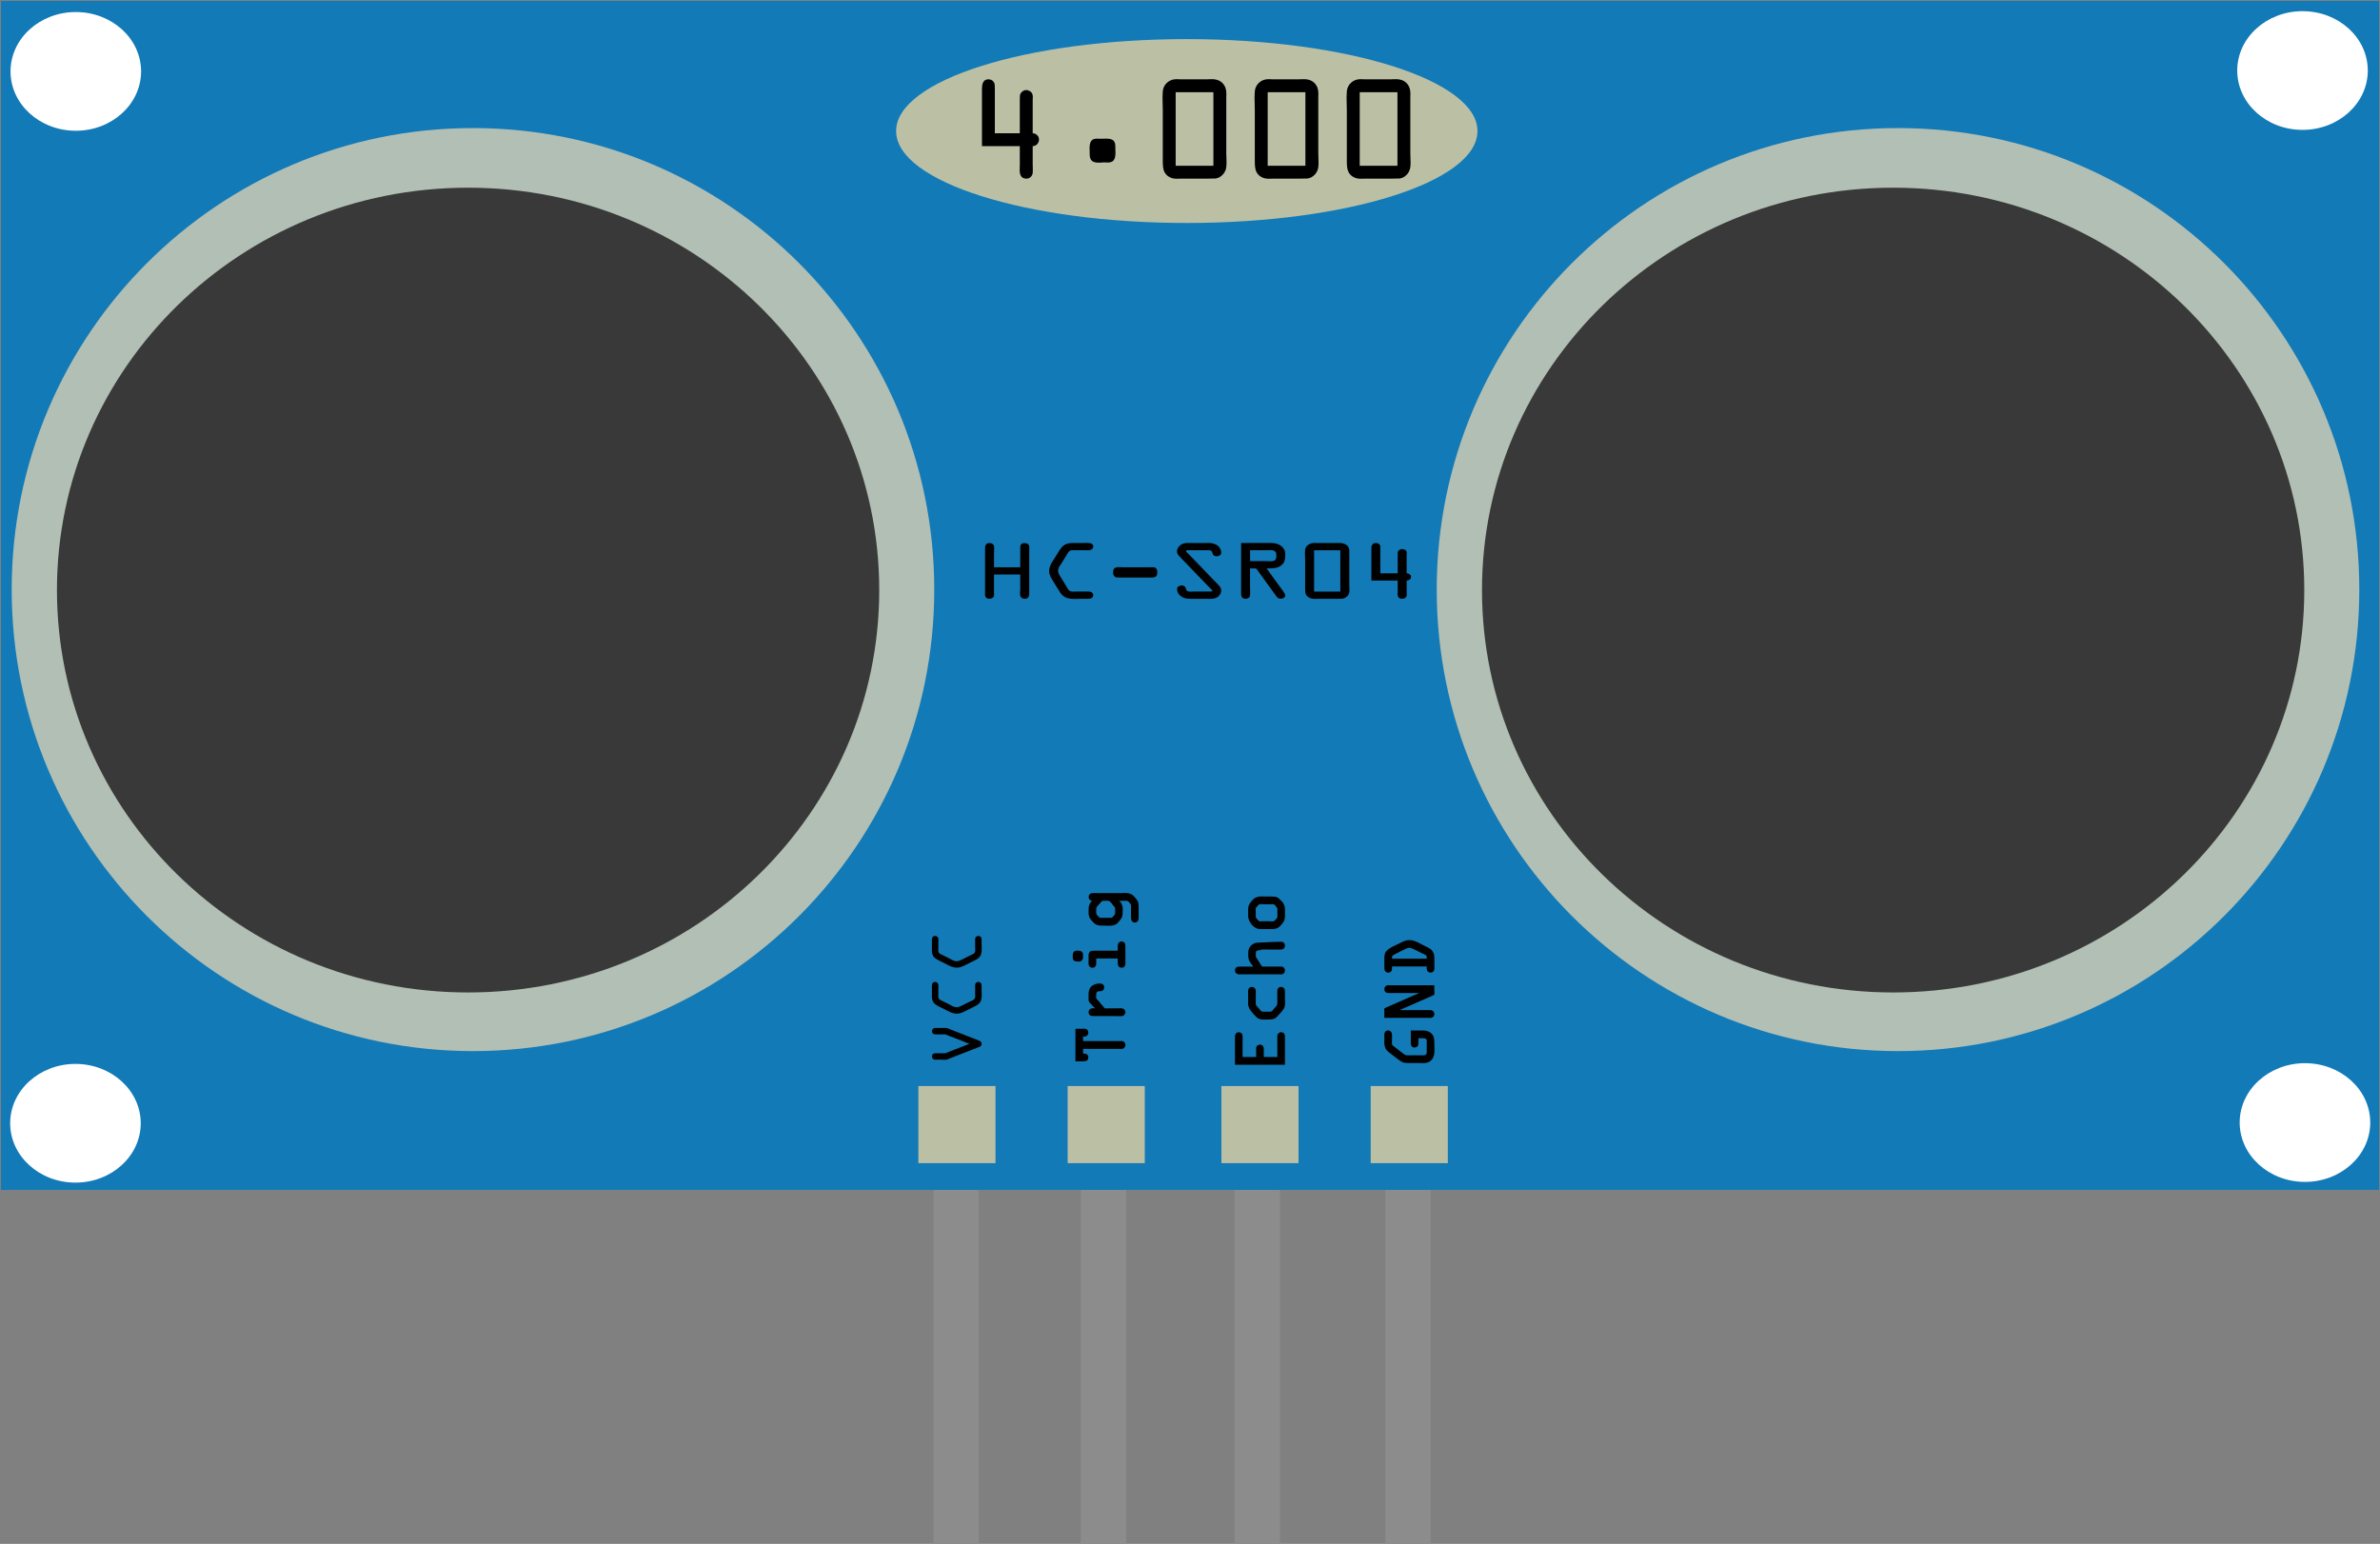 <?xml version="1.0" encoding="UTF-8" standalone="no"?>
<!-- Created with Inkscape (http://www.inkscape.org/) -->

<svg
   xmlns:dc="http://purl.org/dc/elements/1.1/"
   xmlns:cc="http://creativecommons.org/ns#"
   xmlns:rdf="http://www.w3.org/1999/02/22-rdf-syntax-ns#"
   xmlns:svg="http://www.w3.org/2000/svg"
   xmlns="http://www.w3.org/2000/svg"
   xmlns:sodipodi="http://sodipodi.sourceforge.net/DTD/sodipodi-0.dtd"
   xmlns:inkscape="http://www.inkscape.org/namespaces/inkscape"
   width="141.844"
   height="92.022"
   id="svg2"
   version="1.1"
   
   >
  <rect width="100%" height="100%" fill="#808080" stroke="none"/>
  <defs
     id="defs4" />
  <sodipodi:namedview
     id="base"
     pagecolor="#ffffff"
     bordercolor="#666666"
     borderopacity="1.0"
     showgrid="true"
     showguides="true"
     fit-margin-top="0"
     fit-margin-left="0"
     fit-margin-right="0"
     fit-margin-bottom="0"
     
     
     
     
     
     
     
     
     >
    <sodipodi:guide
       orientation="0,1"
       position="-9.943,-4.915"
       id="guide3946" />
    <sodipodi:guide
       orientation="0,1"
       position="28.269,161.216"
       id="guide4160" />
    <sodipodi:guide
       orientation="-0.707,0.707"
       position="25.269,143.966"
       id="guide4220" />
    <sodipodi:guide
       orientation="-0.707,0.707"
       position="-23.481,152.716"
       id="guide4222" />
    <inkscape:grid
       type="xygrid"
       id="grid4226"
       empspacing="5"
       visible="true"
       enabled="true"
       snapvisiblegridlinesonly="true"
       units="in"
       spacingx="0.1in"
       spacingy="0.1in" />
  </sodipodi:namedview>
  <g
     id="layer1"
     transform="translate(-72.281,-223.656)">
    <rect
       style="fill:#8c8c8c;fill-opacity:1;stroke-width:0;stroke-miterlimit:4;stroke-dasharray:none"
       id="rect4104-0"
       width="2.7"
       height="22.5"
       x="136.693"
       y="293.178" />
    <rect
       style="fill:#8c8c8c;fill-opacity:1;stroke-width:0;stroke-miterlimit:4;stroke-dasharray:none"
       id="rect4104-0-4"
       width="2.7"
       height="22.5"
       x="145.87"
       y="293.178" />
    <rect
       style="fill:#8c8c8c;fill-opacity:1;stroke-width:0;stroke-miterlimit:4;stroke-dasharray:none"
       id="rect4104-0-4-5"
       width="2.7"
       height="22.5"
       x="154.843"
       y="293.178" />
    <rect
       style="fill:#8c8c8c;fill-opacity:1;stroke-width:0;stroke-miterlimit:4;stroke-dasharray:none"
       id="rect4104"
       width="2.7"
       height="22.5"
       x="127.915"
       y="293.178" />
    <rect
       style="fill:#127ab7;fill-opacity:1;fill-rule:evenodd;stroke:#000000;stroke-width:0;stroke-linecap:butt;stroke-linejoin:miter;stroke-miterlimit:4;stroke-opacity:1;stroke-dasharray:none"
       id="rect2985"
       width="141.732"
       height="70.866"
       x="72.341"
       y="223.714" />
    <g
       id="g3821"
       transform="matrix(1.296,0,0,1.33,-40.2,-28.994)">
      <path
         d="m 129.754,216.385 c 0,11.423 -9.497,20.683 -21.213,20.683 -11.716,0 -21.213,-9.26 -21.213,-20.683 0,-11.423 9.497,-20.683 21.213,-20.683 11.716,0 21.213,9.26 21.213,20.683 z"
         id="path3755"
         style="fill:#b1bfb4;fill-opacity:1"
          />
      <path
         d="m 127.279,216.385 c 0,9.861 -8.389,17.854 -18.738,17.854 -10.349,0 -18.738,-7.994 -18.738,-17.854 0,-9.861 8.389,-17.854 18.738,-17.854 10.349,0 18.738,7.994 18.738,17.854 z"
         id="path3755-0"
         style="fill:#393939;fill-opacity:1"
         transform="matrix(1.009,0,0,1.01,-1.201,-2.142)"
          />
    </g>
    <rect
       style="fill:#bbc0a5;fill-opacity:1;stroke-width:0;stroke-miterlimit:4;stroke-dasharray:none"
       id="rect3849"
       width="4.596"
       height="4.596"
       x="127.014"
       y="288.389" />
    <rect
       style="fill:#bbc0a5;fill-opacity:1;stroke-width:0;stroke-miterlimit:4;stroke-dasharray:none"
       id="rect3849-4"
       width="4.596"
       height="4.596"
       x="135.912"
       y="288.389" />
    <rect
       style="fill:#bbc0a5;fill-opacity:1;stroke-width:0;stroke-miterlimit:4;stroke-dasharray:none"
       id="rect3849-4-9"
       width="4.596"
       height="4.596"
       x="145.075"
       y="288.389" />
    <rect
       style="fill:#bbc0a5;fill-opacity:1;stroke-width:0;stroke-miterlimit:4;stroke-dasharray:none"
       id="rect3849-4-9-7"
       width="4.596"
       height="4.596"
       x="153.973"
       y="288.389" />
    <path
       style="fill:#bbc0a5;fill-opacity:1;stroke-width:0;stroke-miterlimit:4;stroke-dasharray:none"
       id="path3905"
       d="m 119.147,327.755 c 0,3.027 -7.756,5.48 -17.324,5.48 -9.568,0 -17.324,-2.454 -17.324,-5.48 0,-3.027 7.756,-5.48 17.324,-5.48 9.568,0 17.324,2.454 17.324,5.48 z"
       transform="translate(41.189,-96.288)"
        />
    <path
       style="fill:#ffffff;fill-opacity:1;stroke-width:0;stroke-miterlimit:4;stroke-dasharray:none"
       id="path3920"
       d="m 86.974,317.501 c 0,2.831 -2.454,5.127 -5.48,5.127 -3.027,0 -5.48,-2.295 -5.48,-5.127 0,-2.831 2.454,-5.127 5.48,-5.127 3.027,0 5.48,2.295 5.48,5.127 z"
       transform="matrix(0.71,0,0,0.69,18.938,8.836)"
        />
    <g
       id="g3821-9"
       transform="matrix(1.296,0,0,1.33,44.73,-28.994)">
      <path
         d="m 129.754,216.385 c 0,11.423 -9.497,20.683 -21.213,20.683 -11.716,0 -21.213,-9.26 -21.213,-20.683 0,-11.423 9.497,-20.683 21.213,-20.683 11.716,0 21.213,9.26 21.213,20.683 z"
         id="path3755-3"
         style="fill:#b1bfb4;fill-opacity:1"
          />
      <path
         d="m 127.279,216.385 c 0,9.861 -8.389,17.854 -18.738,17.854 -10.349,0 -18.738,-7.994 -18.738,-17.854 0,-9.861 8.389,-17.854 18.738,-17.854 10.349,0 18.738,7.994 18.738,17.854 z"
         id="path3755-0-4"
         style="fill:#393939;fill-opacity:1"
         transform="matrix(1.009,0,0,1.01,-1.201,-2.142)"
          />
    </g>
    <path
       style="fill:#ffffff;fill-opacity:1;stroke-width:0;stroke-miterlimit:4;stroke-dasharray:none"
       id="path3920-6"
       d="m 86.974,317.501 c 0,2.831 -2.454,5.127 -5.48,5.127 -3.027,0 -5.48,-2.295 -5.48,-5.127 0,-2.831 2.454,-5.127 5.48,-5.127 3.027,0 5.48,2.295 5.48,5.127 z"
       transform="matrix(0.71,0,0,0.69,18.917,71.531)"
        />
    <path
       style="fill:#ffffff;fill-opacity:1;stroke-width:0;stroke-miterlimit:4;stroke-dasharray:none"
       id="path3920-0"
       d="m 86.974,317.501 c 0,2.831 -2.454,5.127 -5.48,5.127 -3.027,0 -5.48,-2.295 -5.48,-5.127 0,-2.831 2.454,-5.127 5.48,-5.127 3.027,0 5.48,2.295 5.48,5.127 z"
       transform="matrix(0.71,0,0,0.69,151.792,71.488)"
        />
    <path
       style="fill:#ffffff;fill-opacity:1;stroke-width:0;stroke-miterlimit:4;stroke-dasharray:none"
       id="path3920-0-5"
       d="m 86.974,317.501 c 0,2.831 -2.454,5.127 -5.48,5.127 -3.027,0 -5.48,-2.295 -5.48,-5.127 0,-2.831 2.454,-5.127 5.48,-5.127 3.027,0 5.48,2.295 5.48,5.127 z"
       transform="matrix(0.71,0,0,0.69,151.646,8.784)"
        />
    <g
       transform="scale(1.113,0.899)"
       style="font-size:7.788px;font-style:normal;font-weight:normal;line-height:125%;letter-spacing:0px;word-spacing:0px;fill:#000000;fill-opacity:1;stroke:none;font-family:DroidSans"
       id="text3047">
      <path
         d="m 119.81,284.789 c 0.063,0 0.121,0.022 0.172,0.065 0.052,0.043 0.077,0.122 0.077,0.235 0,0.02 -8.1e-4,0.048 -0.002,0.085 -0.002,0.037 -0.002,0.063 -0.002,0.08 l 0,2.88 c 0,0.15 -0.03,0.25 -0.09,0.3 -0.043,0.033 -0.092,0.05 -0.145,0.05 -0.06,0 -0.114,-0.02 -0.163,-0.06 -0.048,-0.04 -0.076,-0.09 -0.083,-0.15 -0.007,-0.067 -0.01,-0.118 -0.01,-0.155 -1e-5,-0.037 0.002,-0.089 0.005,-0.157 0.003,-0.068 0.005,-0.119 0.005,-0.153 l 0,-0.935 -1.405,0 0,1.26 c 0,0.01 8.4e-4,0.025 0.003,0.045 0.002,0.02 0.003,0.035 0.003,0.045 0,0.077 -0.024,0.138 -0.072,0.185 -0.048,0.047 -0.107,0.07 -0.177,0.07 -0.16,0 -0.24,-0.098 -0.24,-0.295 0,-0.02 8.2e-4,-0.048 0.002,-0.085 0.002,-0.037 0.002,-0.065 0.002,-0.085 l 0,-2.885 c 0,-0.147 0.03,-0.245 0.09,-0.295 0.043,-0.033 0.092,-0.05 0.145,-0.05 0.06,0 0.114,0.019 0.162,0.058 0.048,0.038 0.076,0.087 0.083,0.147 0.007,0.067 0.01,0.118 0.01,0.155 0,0.037 -0.002,0.089 -0.005,0.157 -0.003,0.068 -0.005,0.119 -0.005,0.153 l 0,0.94 1.405,0 0,-1.255 c 0,-0.097 0.002,-0.153 0.005,-0.17 0.03,-0.12 0.107,-0.18 0.23,-0.18 z"
         style="font-variant:normal;font-stretch:normal;fill:#000000;font-family:ocra10;-inkscape-font-specification:ocra10"
         id="path3928" />
      <path
         d="m 123.188,287.999 c 0.113,0 0.191,0.025 0.233,0.075 0.042,0.05 0.063,0.105 0.063,0.165 0,0.11 -0.048,0.185 -0.145,0.225 -0.033,0.013 -0.098,0.02 -0.195,0.02 l -0.31,0 c -0.037,0 -0.093,0.002 -0.17,0.005 -0.077,0.003 -0.135,0.005 -0.175,0.005 -0.223,0 -0.393,-0.038 -0.51,-0.115 -0.117,-0.077 -0.217,-0.202 -0.3,-0.375 -0.083,-0.173 -0.198,-0.402 -0.345,-0.685 -0.143,-0.27 -0.215,-0.493 -0.215,-0.67 0,-0.107 0.018,-0.217 0.053,-0.33 0.035,-0.113 0.078,-0.216 0.128,-0.308 0.05,-0.092 0.102,-0.192 0.155,-0.302 l 0.205,-0.41 c 0.04,-0.08 0.071,-0.137 0.093,-0.17 0.022,-0.033 0.058,-0.08 0.107,-0.14 0.05,-0.06 0.111,-0.106 0.182,-0.137 0.072,-0.032 0.158,-0.054 0.258,-0.067 l 0.225,0 0.435,0 c 0.02,0 0.053,-8.4e-4 0.1,-0.003 0.047,-0.002 0.082,-0.003 0.105,-0.003 0.213,0 0.32,0.082 0.32,0.245 0,0.07 -0.027,0.13 -0.08,0.18 -0.017,0.017 -0.035,0.029 -0.055,0.037 -0.02,0.008 -0.043,0.014 -0.07,0.018 -0.027,0.003 -0.048,0.006 -0.065,0.007 -0.017,0.002 -0.042,0.002 -0.075,0 -0.033,-0.002 -0.055,-0.003 -0.065,-0.003 l -0.51,0 c -0.013,1e-5 -0.037,-8.1e-4 -0.07,-0.002 -0.033,-0.002 -0.058,-0.002 -0.075,-0.002 -0.047,1e-5 -0.086,0.004 -0.117,0.012 -0.032,0.008 -0.058,0.021 -0.08,0.037 -0.022,0.017 -0.041,0.037 -0.058,0.063 -0.017,0.025 -0.033,0.054 -0.048,0.087 -0.015,0.033 -0.033,0.07 -0.052,0.11 l -0.29,0.58 c -0.037,0.053 -0.075,0.126 -0.115,0.218 -0.04,0.092 -0.06,0.177 -0.06,0.257 0,0.11 0.057,0.272 0.17,0.485 l 0.265,0.53 c 0.037,0.07 0.066,0.132 0.087,0.188 0.022,0.055 0.057,0.099 0.105,0.133 0.048,0.033 0.111,0.05 0.187,0.05 0.017,0 0.042,-8.4e-4 0.075,-0.003 0.033,-0.002 0.057,-0.003 0.07,-0.003 l 0.505,0 c 0.013,0 0.033,-8.2e-4 0.06,-0.002 0.027,-0.002 0.048,-0.002 0.065,-0.002 z"
         style="font-variant:normal;font-stretch:normal;fill:#000000;font-family:ocra10;-inkscape-font-specification:ocra10"
         id="path3930" />
      <path
         d="m 124.546,286.744 c 0,-0.147 0.025,-0.243 0.075,-0.29 0.05,-0.047 0.14,-0.07 0.27,-0.07 0.033,0 0.081,0.002 0.143,0.005 0.062,0.003 0.107,0.005 0.137,0.005 l 1.315,0 c 0.013,0 0.037,-8.4e-4 0.07,-0.003 0.033,-0.002 0.057,-0.003 0.07,-0.003 0.117,0 0.193,0.028 0.23,0.085 0.037,0.057 0.055,0.145 0.055,0.265 0,0.057 -0.003,0.102 -0.008,0.135 -0.005,0.033 -0.02,0.068 -0.045,0.105 -0.025,0.037 -0.061,0.063 -0.107,0.08 -0.027,0.01 -0.087,0.015 -0.18,0.015 l -1.675,0 c -0.107,0 -0.173,-0.005 -0.2,-0.015 -0.1,-0.043 -0.15,-0.148 -0.15,-0.315 z"
         style="font-variant:normal;font-stretch:normal;fill:#000000;font-family:ocra10;-inkscape-font-specification:ocra10"
         id="path3932" />
      <path
         d="m 127.968,285.329 c 0,-0.13 0.05,-0.254 0.15,-0.372 0.1,-0.118 0.252,-0.177 0.455,-0.177 0.023,0 0.059,8.4e-4 0.107,0.003 0.048,0.002 0.086,0.003 0.112,0.003 l 0.65,0 c 0.07,0 0.134,-8.4e-4 0.192,-0.003 0.058,-0.002 0.122,0.003 0.19,0.015 0.068,0.012 0.129,0.033 0.182,0.062 0.127,0.07 0.213,0.159 0.26,0.267 0.047,0.108 0.07,0.203 0.07,0.283 0,0.09 -0.026,0.155 -0.077,0.195 -0.052,0.04 -0.106,0.06 -0.163,0.06 -0.077,0 -0.14,-0.03 -0.19,-0.09 -0.017,-0.023 -0.029,-0.065 -0.037,-0.125 -0.008,-0.06 -0.029,-0.107 -0.062,-0.14 -0.033,-0.033 -0.093,-0.05 -0.18,-0.05 -0.02,1e-5 -0.048,8.2e-4 -0.085,0.002 -0.037,0.002 -0.063,0.002 -0.08,0.002 l -0.92,0 c -0.06,1e-5 -0.09,0.02 -0.09,0.06 0,0.013 0.006,0.029 0.018,0.048 0.012,0.018 0.029,0.039 0.052,0.063 l 0.035,0.04 c 0.007,0.007 0.423,0.542 1.25,1.605 l 0.31,0.395 0.06,0.075 c 0.04,0.05 0.067,0.088 0.08,0.113 0.013,0.025 0.03,0.064 0.05,0.117 0.02,0.053 0.03,0.107 0.03,0.16 0,0.127 -0.047,0.25 -0.14,0.37 -0.093,0.12 -0.245,0.18 -0.455,0.18 -0.023,0 -0.058,-8.4e-4 -0.105,-0.003 -0.047,-0.002 -0.082,-0.003 -0.105,-0.003 l -0.685,0 c -0.063,0 -0.123,0 -0.18,0 -0.057,0 -0.117,-0.006 -0.182,-0.018 -0.065,-0.012 -0.122,-0.031 -0.172,-0.058 -0.1,-0.053 -0.182,-0.131 -0.245,-0.232 -0.063,-0.102 -0.095,-0.207 -0.095,-0.317 0,-0.09 0.025,-0.156 0.075,-0.198 0.05,-0.042 0.105,-0.062 0.165,-0.062 0.067,0 0.127,0.027 0.18,0.08 0.023,0.027 0.04,0.07 0.05,0.13 0.01,0.06 0.031,0.108 0.062,0.145 0.032,0.037 0.091,0.055 0.177,0.055 0.02,0 0.049,-8.4e-4 0.088,-0.003 0.038,-0.002 0.064,-0.003 0.077,-0.003 l 0.91,0 c 0.067,0 0.1,-0.02 0.1,-0.06 0,-0.013 -0.006,-0.029 -0.018,-0.048 -0.012,-0.018 -0.029,-0.039 -0.053,-0.063 l -0.035,-0.04 c -0.017,-0.017 -0.208,-0.261 -0.573,-0.732 -0.365,-0.472 -0.591,-0.763 -0.677,-0.873 l -0.31,-0.395 c -0.04,-0.057 -0.077,-0.106 -0.11,-0.147 -0.033,-0.042 -0.061,-0.089 -0.083,-0.143 -0.022,-0.053 -0.033,-0.112 -0.033,-0.175 z"
         style="font-variant:normal;font-stretch:normal;fill:#000000;font-family:ocra10;-inkscape-font-specification:ocra10"
         id="path3934" />
      <path
         d="m 131.401,284.784 1.33,0 c 0.09,0 0.173,-8.4e-4 0.25,-0.003 0.077,-0.002 0.158,0.007 0.245,0.028 0.087,0.02 0.163,0.053 0.23,0.1 0.207,0.147 0.31,0.353 0.31,0.62 -1e-5,0.197 -0.017,0.353 -0.05,0.47 -0.033,0.117 -0.107,0.222 -0.22,0.315 -0.04,0.033 -0.084,0.061 -0.132,0.082 -0.048,0.022 -0.096,0.037 -0.143,0.045 -0.047,0.008 -0.096,0.015 -0.148,0.02 -0.052,0.005 -0.103,0.007 -0.153,0.007 -0.05,0 -0.102,0 -0.155,0 l 0.905,1.545 c 0.063,0.113 0.095,0.195 0.095,0.245 -0.003,0.067 -0.028,0.12 -0.075,0.16 -0.047,0.04 -0.102,0.06 -0.165,0.06 -0.05,0 -0.095,-0.013 -0.135,-0.04 -0.04,-0.027 -0.068,-0.057 -0.083,-0.09 -0.015,-0.033 -0.033,-0.063 -0.053,-0.09 l -0.965,-1.65 c -0.003,-0.003 -0.015,-0.024 -0.035,-0.062 -0.02,-0.038 -0.037,-0.062 -0.05,-0.072 -0.007,-0.003 -0.038,-0.005 -0.095,-0.005 l -0.23,0 0,1.2 c 0,0.043 8.3e-4,0.11 0.003,0.2 0.002,0.09 0.003,0.157 0.003,0.2 0,0.09 -0.002,0.157 -0.005,0.2 -0.003,0.063 -0.03,0.115 -0.08,0.155 -0.05,0.04 -0.105,0.06 -0.165,0.06 -0.057,0 -0.108,-0.02 -0.155,-0.06 -0.053,-0.05 -0.08,-0.152 -0.08,-0.305 z m 1.885,0.87 c 0.003,-0.027 0.003,-0.055 0,-0.085 -0.003,-0.03 -0.006,-0.06 -0.008,-0.09 -0.002,-0.03 -0.009,-0.058 -0.022,-0.085 -0.013,-0.027 -0.03,-0.05 -0.05,-0.07 -0.02,-0.02 -0.05,-0.036 -0.09,-0.048 -0.04,-0.012 -0.087,-0.018 -0.14,-0.018 -0.02,1e-5 -0.051,8.2e-4 -0.092,0.002 -0.042,0.002 -0.071,0.002 -0.087,0.002 l -0.915,0 0,0.725 0.865,0 c 0.023,1e-5 0.06,0.002 0.11,0.005 0.05,0.003 0.088,0.005 0.115,0.005 0.13,0 0.215,-0.029 0.255,-0.087 0.04,-0.058 0.06,-0.144 0.06,-0.257 z"
         style="font-variant:normal;font-stretch:normal;fill:#000000;font-family:ocra10;-inkscape-font-specification:ocra10"
         id="path3936" />
      <path
         d="m 134.829,285.229 c 0.013,-0.13 0.068,-0.237 0.163,-0.322 0.095,-0.085 0.211,-0.127 0.348,-0.127 0.02,0 0.047,8.4e-4 0.08,0.003 0.033,0.002 0.058,0.003 0.075,0.003 l 0.98,0 c 0.02,0 0.051,-8.4e-4 0.092,-0.003 0.042,-0.002 0.072,-0.003 0.092,-0.003 0.21,0 0.363,0.077 0.46,0.23 0.03,0.047 0.051,0.099 0.062,0.158 0.012,0.058 0.017,0.114 0.015,0.167 -0.002,0.053 -0.002,0.11 -0.002,0.17 l 0,2.03 c 0,0.037 0.002,0.094 0.005,0.173 0.003,0.078 0.005,0.137 0.005,0.177 0,0.073 -0.005,0.142 -0.015,0.205 -0.02,0.1 -0.067,0.187 -0.14,0.26 -0.073,0.073 -0.158,0.117 -0.255,0.13 -0.03,0.003 -0.12,0.005 -0.27,0.005 l -0.99,0 c -0.02,0 -0.05,8.4e-4 -0.09,0.003 -0.04,0.002 -0.07,0.003 -0.09,0.003 l -0.09,-0.005 c -0.17,-0.023 -0.293,-0.103 -0.37,-0.24 -0.043,-0.077 -0.065,-0.207 -0.065,-0.39 l 0,-1.92 c 0,-0.053 -0.002,-0.132 -0.005,-0.235 -0.003,-0.103 -0.005,-0.182 -0.005,-0.235 0,-0.057 0.003,-0.135 0.01,-0.235 z m 1.885,0.035 -1.405,0 0,2.74 1.405,0 z"
         style="font-variant:normal;font-stretch:normal;fill:#000000;font-family:ocra10;-inkscape-font-specification:ocra10"
         id="path3938" />
      <path
         d="m 140.032,288.484 c -0.167,0 -0.25,-0.105 -0.25,-0.315 0,-0.023 8.1e-4,-0.06 0.002,-0.11 0.002,-0.05 0.002,-0.088 0.002,-0.115 l 0,-0.67 -1.41,0 0,-2.14 c 0,-0.183 0.05,-0.295 0.15,-0.335 0.03,-0.01 0.058,-0.015 0.085,-0.015 0.11,0 0.187,0.05 0.23,0.15 0.01,0.027 0.015,0.098 0.015,0.215 l 0,1.645 0.93,0 0,-1.26 c 0,-0.087 0.002,-0.138 0.005,-0.155 0.013,-0.057 0.043,-0.103 0.087,-0.14 0.045,-0.037 0.096,-0.055 0.153,-0.055 0.057,0.003 0.111,0.025 0.163,0.065 0.052,0.04 0.077,0.107 0.077,0.2 0,0.01 -8.4e-4,0.027 -0.003,0.05 -0.002,0.023 -0.003,0.042 -0.003,0.055 l 0,1.24 c 0.06,10e-6 0.114,0.022 0.163,0.068 0.048,0.045 0.072,0.101 0.072,0.168 0,0.063 -0.022,0.119 -0.065,0.167 -0.043,0.048 -0.1,0.074 -0.17,0.077 l 0,0.665 c 0,0.023 8.4e-4,0.06 0.003,0.11 0.002,0.05 0.003,0.088 0.003,0.115 0,0.05 -0.002,0.087 -0.005,0.11 -0.007,0.057 -0.032,0.106 -0.075,0.147 -0.043,0.042 -0.097,0.062 -0.16,0.062 z"
         style="font-variant:normal;font-stretch:normal;fill:#000000;font-family:ocra10;-inkscape-font-specification:ocra10"
         id="path3940" />
    </g>
    <g
       style="font-size:9px;font-style:normal;font-weight:normal;line-height:125%;letter-spacing:0px;word-spacing:0px;fill:#000000;fill-opacity:1;stroke:none;font-family:Times New Roman;-inkscape-font-specification:Times New Roman"
       id="text3041">
      <path
         d="m 133.452,234.303 c -0.267,0 -0.4,-0.168 -0.4,-0.504 0,-0.037 0.001,-0.096 0.004,-0.176 0.003,-0.08 0.004,-0.141 0.004,-0.184 l 0,-1.072 -2.256,0 0,-3.424 c 0,-0.293 0.08,-0.472 0.24,-0.536 0.048,-0.016 0.093,-0.024 0.136,-0.024 0.176,0 0.299,0.08 0.368,0.24 0.016,0.043 0.024,0.157 0.024,0.344 l 0,2.632 1.488,0 0,-2.016 c 0,-0.139 0.003,-0.221 0.008,-0.248 0.021,-0.091 0.068,-0.165 0.14,-0.224 0.072,-0.059 0.153,-0.088 0.244,-0.088 0.091,0.005 0.177,0.04 0.26,0.104 0.083,0.064 0.124,0.171 0.124,0.32 -1e-5,0.016 -0.001,0.043 -0.004,0.08 -0.003,0.037 -0.004,0.067 -0.004,0.088 l 0,1.984 c 0.096,0 0.183,0.036 0.26,0.108 0.077,0.072 0.116,0.161 0.116,0.268 -1e-5,0.101 -0.035,0.191 -0.104,0.268 -0.069,0.077 -0.16,0.119 -0.272,0.124 l 0,1.064 c -1e-5,0.037 0.001,0.096 0.004,0.176 0.003,0.08 0.004,0.141 0.004,0.184 -1e-5,0.08 -0.003,0.139 -0.008,0.176 -0.011,0.091 -0.051,0.169 -0.12,0.236 -0.069,0.067 -0.155,0.1 -0.256,0.1 z"
         style="font-size:8px;font-variant:normal;font-stretch:normal;fill:#000000;font-family:ocra10;-inkscape-font-specification:ocra10"
         id="path3916" />
      <path
         d="m 137.217,232.479 c -1e-5,-0.181 0.032,-0.32 0.096,-0.416 0.064,-0.096 0.179,-0.144 0.344,-0.144 0.027,0 0.064,0.001 0.112,0.004 0.048,0.003 0.083,0.004 0.104,0.004 0.032,1e-5 0.087,-0.001 0.164,-0.004 0.077,-0.003 0.135,-0.004 0.172,-0.004 0.123,0 0.223,0.013 0.3,0.04 0.077,0.027 0.132,0.064 0.164,0.112 0.032,0.048 0.053,0.096 0.064,0.144 0.011,0.048 0.016,0.107 0.016,0.176 -1e-5,0.133 0.001,0.223 0.004,0.268 0.003,0.045 0.004,0.087 0.004,0.124 0,0.181 -0.033,0.32 -0.1,0.416 -0.067,0.096 -0.185,0.144 -0.356,0.144 -0.021,0 -0.053,-0.001 -0.096,-0.004 -0.043,-0.003 -0.072,-0.004 -0.088,-0.004 -0.032,0 -0.088,0.003 -0.168,0.008 -0.08,0.005 -0.141,0.008 -0.184,0.008 -0.219,0 -0.364,-0.044 -0.436,-0.132 -0.072,-0.088 -0.108,-0.204 -0.108,-0.348 0,-0.133 -0.001,-0.223 -0.004,-0.268 -0.003,-0.045 -0.004,-0.087 -0.004,-0.124 z"
         style="font-size:8px;font-variant:normal;font-stretch:normal;fill:#000000;font-family:ocra10;-inkscape-font-specification:ocra10"
         id="path3918" />
      <path
         d="m 141.581,229.095 c 0.021,-0.208 0.108,-0.38 0.26,-0.516 0.152,-0.136 0.337,-0.204 0.556,-0.204 0.032,1e-5 0.074,0.001 0.128,0.004 0.053,0.003 0.093,0.004 0.12,0.004 l 1.568,0 c 0.032,0 0.081,-0.001 0.148,-0.004 0.067,-0.003 0.116,-0.004 0.148,-0.004 0.336,1e-5 0.581,0.123 0.736,0.368 0.048,0.075 0.081,0.159 0.1,0.252 0.019,0.093 0.027,0.183 0.024,0.268 -0.003,0.085 -0.004,0.176 -0.004,0.272 l 0,3.248 c 0,0.059 0.003,0.151 0.008,0.276 0.005,0.125 0.008,0.22 0.008,0.284 0,0.117 -0.008,0.227 -0.024,0.328 -0.032,0.16 -0.107,0.299 -0.224,0.416 -0.117,0.117 -0.253,0.187 -0.408,0.208 -0.048,0.005 -0.192,0.008 -0.432,0.008 l -1.584,0 c -0.032,0 -0.08,0.001 -0.144,0.004 -0.064,0.003 -0.112,0.004 -0.144,0.004 l -0.144,-0.008 c -0.272,-0.037 -0.469,-0.165 -0.592,-0.384 -0.069,-0.123 -0.104,-0.331 -0.104,-0.624 l 0,-3.072 c 0,-0.085 -0.003,-0.211 -0.008,-0.376 -0.005,-0.165 -0.008,-0.291 -0.008,-0.376 -1e-5,-0.091 0.005,-0.216 0.016,-0.376 z m 3.016,0.056 -2.248,0 0,4.384 2.248,0 z"
         style="font-size:8px;font-variant:normal;font-stretch:normal;fill:#000000;font-family:ocra10;-inkscape-font-specification:ocra10"
         id="path3921" />
      <path
         d="m 147.065,229.095 c 0.021,-0.208 0.108,-0.38 0.26,-0.516 0.152,-0.136 0.337,-0.204 0.556,-0.204 0.032,1e-5 0.074,0.001 0.128,0.004 0.053,0.003 0.093,0.004 0.12,0.004 l 1.568,0 c 0.032,0 0.081,-0.001 0.148,-0.004 0.067,-0.003 0.116,-0.004 0.148,-0.004 0.336,1e-5 0.581,0.123 0.736,0.368 0.048,0.075 0.081,0.159 0.1,0.252 0.019,0.093 0.027,0.183 0.024,0.268 -0.003,0.085 -0.004,0.176 -0.004,0.272 l 0,3.248 c -1e-5,0.059 0.003,0.151 0.008,0.276 0.005,0.125 0.008,0.22 0.008,0.284 -1e-5,0.117 -0.008,0.227 -0.024,0.328 -0.032,0.16 -0.107,0.299 -0.224,0.416 -0.117,0.117 -0.253,0.187 -0.408,0.208 -0.048,0.005 -0.192,0.008 -0.432,0.008 l -1.584,0 c -0.032,0 -0.08,0.001 -0.144,0.004 -0.064,0.003 -0.112,0.004 -0.144,0.004 l -0.144,-0.008 c -0.272,-0.037 -0.469,-0.165 -0.592,-0.384 -0.069,-0.123 -0.104,-0.331 -0.104,-0.624 l 0,-3.072 c 0,-0.085 -0.003,-0.211 -0.008,-0.376 -0.005,-0.165 -0.008,-0.291 -0.008,-0.376 0,-0.091 0.005,-0.216 0.016,-0.376 z m 3.016,0.056 -2.248,0 0,4.384 2.248,0 z"
         style="font-size:8px;font-variant:normal;font-stretch:normal;fill:#000000;font-family:ocra10;-inkscape-font-specification:ocra10"
         id="path3923" />
      <path
         d="m 152.55,229.095 c 0.021,-0.208 0.108,-0.38 0.26,-0.516 0.152,-0.136 0.337,-0.204 0.556,-0.204 0.032,1e-5 0.074,0.001 0.128,0.004 0.053,0.003 0.093,0.004 0.12,0.004 l 1.568,0 c 0.032,0 0.081,-0.001 0.148,-0.004 0.067,-0.003 0.116,-0.004 0.148,-0.004 0.336,1e-5 0.581,0.123 0.736,0.368 0.048,0.075 0.081,0.159 0.1,0.252 0.019,0.093 0.027,0.183 0.024,0.268 -0.003,0.085 -0.004,0.176 -0.004,0.272 l 0,3.248 c 0,0.059 0.003,0.151 0.008,0.276 0.005,0.125 0.008,0.22 0.008,0.284 0,0.117 -0.008,0.227 -0.024,0.328 -0.032,0.16 -0.107,0.299 -0.224,0.416 -0.117,0.117 -0.253,0.187 -0.408,0.208 -0.048,0.005 -0.192,0.008 -0.432,0.008 l -1.584,0 c -0.032,0 -0.08,0.001 -0.144,0.004 -0.064,0.003 -0.112,0.004 -0.144,0.004 l -0.144,-0.008 c -0.272,-0.037 -0.469,-0.165 -0.592,-0.384 -0.069,-0.123 -0.104,-0.331 -0.104,-0.624 l 0,-3.072 c 0,-0.085 -0.003,-0.211 -0.008,-0.376 -0.005,-0.165 -0.008,-0.291 -0.008,-0.376 -1e-5,-0.091 0.005,-0.216 0.016,-0.376 z m 3.016,0.056 -2.248,0 0,4.384 2.248,0 z"
         style="font-size:8px;font-variant:normal;font-stretch:normal;fill:#000000;font-family:ocra10;-inkscape-font-specification:ocra10"
         id="path3925" />
    </g>
    <g
       transform="matrix(0,-1,1,0,0,0)"
       style="font-size:4px;font-style:normal;font-weight:bold;line-height:125%;letter-spacing:0px;word-spacing:0px;fill:#000000;fill-opacity:1;stroke:none;font-family:DroidSans;-inkscape-font-specification:DroidSans Bold"
       id="text3071">
      <path
         d="m -285.869,130.062 c 0.005,-0.029 0.015,-0.061 0.028,-0.096 0.013,-0.035 0.029,-0.073 0.048,-0.114 0.019,-0.041 0.032,-0.073 0.04,-0.094 l 0.232,-0.592 c 0.035,-0.101 0.068,-0.192 0.1,-0.272 0.032,-0.08 0.055,-0.135 0.07,-0.166 0.015,-0.031 0.026,-0.059 0.034,-0.084 0.008,-0.025 0.012,-0.05 0.012,-0.074 0,-0.008 -6.7e-4,-0.023 -0.002,-0.044 -0.001,-0.021 -0.002,-0.037 -0.002,-0.048 l 0,-0.36 c 0,-0.104 0.008,-0.171 0.024,-0.2 0.035,-0.061 0.088,-0.092 0.16,-0.092 0.045,0 0.087,0.013 0.124,0.038 0.037,0.025 0.061,0.061 0.072,0.106 0.003,0.013 0.004,0.056 0.004,0.128 l 0,0.472 c 0,0.091 -0.003,0.143 -0.008,0.158 -0.005,0.015 -0.06,0.151 -0.164,0.41 l -0.572,1.464 c -0.021,0.059 -0.047,0.103 -0.076,0.134 -0.029,0.031 -0.071,0.046 -0.124,0.046 -0.035,0 -0.064,-0.006 -0.088,-0.018 -0.024,-0.012 -0.045,-0.03 -0.062,-0.054 -0.017,-0.024 -0.03,-0.045 -0.038,-0.064 -0.008,-0.019 -0.017,-0.044 -0.028,-0.076 -0.011,-0.032 -0.019,-0.053 -0.024,-0.064 l -0.532,-1.364 c -0.096,-0.235 -0.151,-0.371 -0.164,-0.41 -0.013,-0.039 -0.02,-0.086 -0.02,-0.142 0,-0.024 0.001,-0.06 0.004,-0.108 0.003,-0.048 0.004,-0.083 0.004,-0.104 l 0,-0.276 c 0,-0.085 0.004,-0.139 0.012,-0.16 0.032,-0.077 0.092,-0.116 0.18,-0.116 0.08,0 0.137,0.033 0.172,0.1 0.013,0.027 0.02,0.085 0.02,0.176 l 0,0.316 c 0,0.013 -6.8e-4,0.035 -0.002,0.064 -0.001,0.029 -0.002,0.052 -0.002,0.068 0,0.043 0.005,0.079 0.016,0.108 0.011,0.029 0.031,0.077 0.06,0.144 l 0.132,0.336 0.26,0.668 c 0.059,0.155 0.092,0.24 0.1,0.256 z"
         style="font-variant:normal;font-weight:normal;font-stretch:normal;font-family:ocra10;-inkscape-font-specification:ocra10"
         id="path3968" />
      <path
         d="m -282.419,130.394 c 0.091,0 0.153,0.02 0.186,0.06 0.033,0.04 0.05,0.084 0.05,0.132 0,0.088 -0.039,0.148 -0.116,0.18 -0.027,0.011 -0.079,0.016 -0.156,0.016 l -0.248,0 c -0.029,0 -0.075,0.001 -0.136,0.004 -0.061,0.003 -0.108,0.004 -0.14,0.004 -0.179,0 -0.315,-0.031 -0.408,-0.092 -0.093,-0.061 -0.173,-0.161 -0.24,-0.3 -0.067,-0.139 -0.159,-0.321 -0.276,-0.548 -0.115,-0.216 -0.172,-0.395 -0.172,-0.536 0,-0.085 0.014,-0.173 0.042,-0.264 0.028,-0.091 0.062,-0.173 0.102,-0.246 0.04,-0.073 0.081,-0.154 0.124,-0.242 l 0.164,-0.328 c 0.032,-0.064 0.057,-0.109 0.074,-0.136 0.017,-0.027 0.046,-0.064 0.086,-0.112 0.04,-0.048 0.089,-0.085 0.146,-0.11 0.057,-0.025 0.126,-0.043 0.206,-0.054 l 0.18,0 0.348,0 c 0.016,0 0.043,-6.7e-4 0.08,-0.002 0.037,-0.001 0.065,-0.002 0.084,-0.002 0.171,1e-5 0.256,0.065 0.256,0.196 0,0.056 -0.021,0.104 -0.064,0.144 -0.013,0.013 -0.028,0.023 -0.044,0.03 -0.016,0.007 -0.035,0.011 -0.056,0.014 -0.021,0.003 -0.039,0.005 -0.052,0.006 -0.013,0.001 -0.033,0.001 -0.06,0 -0.027,-0.001 -0.044,-0.002 -0.052,-0.002 l -0.408,0 c -0.011,0 -0.029,-6.5e-4 -0.056,-0.002 -0.027,-0.001 -0.047,-0.002 -0.06,-0.002 -0.037,0 -0.069,0.003 -0.094,0.01 -0.025,0.007 -0.047,0.017 -0.064,0.03 -0.017,0.013 -0.033,0.03 -0.046,0.05 -0.013,0.02 -0.026,0.043 -0.038,0.07 -0.012,0.027 -0.026,0.056 -0.042,0.088 l -0.232,0.464 c -0.029,0.043 -0.06,0.101 -0.092,0.174 -0.032,0.073 -0.048,0.142 -0.048,0.206 0,0.088 0.045,0.217 0.136,0.388 l 0.212,0.424 c 0.029,0.056 0.053,0.106 0.07,0.15 0.017,0.044 0.045,0.079 0.084,0.106 0.039,0.027 0.089,0.04 0.15,0.04 0.013,0 0.033,-6.7e-4 0.06,-0.002 0.027,-0.001 0.045,-0.002 0.056,-0.002 l 0.404,0 c 0.011,0 0.027,-6.5e-4 0.048,-0.002 0.021,-0.001 0.039,-0.002 0.052,-0.002 z"
         style="font-variant:normal;font-weight:normal;font-stretch:normal;font-family:ocra10;-inkscape-font-specification:ocra10"
         id="path3970" />
      <path
         d="m -279.677,130.394 c 0.091,0 0.153,0.02 0.186,0.06 0.033,0.04 0.05,0.084 0.05,0.132 0,0.088 -0.039,0.148 -0.116,0.18 -0.027,0.011 -0.079,0.016 -0.156,0.016 l -0.248,0 c -0.029,0 -0.075,0.001 -0.136,0.004 -0.061,0.003 -0.108,0.004 -0.14,0.004 -0.179,0 -0.315,-0.031 -0.408,-0.092 -0.093,-0.061 -0.173,-0.161 -0.24,-0.3 -0.067,-0.139 -0.159,-0.321 -0.276,-0.548 -0.115,-0.216 -0.172,-0.395 -0.172,-0.536 0,-0.085 0.014,-0.173 0.042,-0.264 0.028,-0.091 0.062,-0.173 0.102,-0.246 0.04,-0.073 0.081,-0.154 0.124,-0.242 l 0.164,-0.328 c 0.032,-0.064 0.057,-0.109 0.074,-0.136 0.017,-0.027 0.046,-0.064 0.086,-0.112 0.04,-0.048 0.089,-0.085 0.146,-0.11 0.057,-0.025 0.126,-0.043 0.206,-0.054 l 0.18,0 0.348,0 c 0.016,0 0.043,-6.7e-4 0.08,-0.002 0.037,-0.001 0.065,-0.002 0.084,-0.002 0.171,1e-5 0.256,0.065 0.256,0.196 0,0.056 -0.021,0.104 -0.064,0.144 -0.013,0.013 -0.028,0.023 -0.044,0.03 -0.016,0.007 -0.035,0.011 -0.056,0.014 -0.021,0.003 -0.039,0.005 -0.052,0.006 -0.013,0.001 -0.033,0.001 -0.06,0 -0.027,-0.001 -0.044,-0.002 -0.052,-0.002 l -0.408,0 c -0.011,0 -0.029,-6.5e-4 -0.056,-0.002 -0.027,-0.001 -0.047,-0.002 -0.06,-0.002 -0.037,0 -0.069,0.003 -0.094,0.01 -0.025,0.007 -0.047,0.017 -0.064,0.03 -0.017,0.013 -0.033,0.03 -0.046,0.05 -0.013,0.02 -0.026,0.043 -0.038,0.07 -0.012,0.027 -0.026,0.056 -0.042,0.088 l -0.232,0.464 c -0.029,0.043 -0.06,0.101 -0.092,0.174 -0.032,0.073 -0.048,0.142 -0.048,0.206 0,0.088 0.045,0.217 0.136,0.388 l 0.212,0.424 c 0.029,0.056 0.053,0.106 0.07,0.15 0.017,0.044 0.045,0.079 0.084,0.106 0.039,0.027 0.089,0.04 0.15,0.04 0.013,0 0.033,-6.7e-4 0.06,-0.002 0.027,-0.001 0.045,-0.002 0.056,-0.002 l 0.404,0 c 0.011,0 0.027,-6.5e-4 0.048,-0.002 0.021,-0.001 0.039,-0.002 0.052,-0.002 z"
         style="font-variant:normal;font-weight:normal;font-stretch:normal;font-family:ocra10;-inkscape-font-specification:ocra10"
         id="path3972" />
    </g>
    <g
       transform="matrix(0,-1,1,0,0,0)"
       style="font-size:4px;font-style:normal;font-weight:bold;line-height:125%;letter-spacing:0px;word-spacing:0px;fill:#000000;fill-opacity:1;stroke:none;font-family:DroidSans;-inkscape-font-specification:DroidSans Bold"
       id="text3053">
      <path
         d="m -286.093,156.591 c 0,-0.154 0.095,-0.231 0.286,-0.231 0.008,0 0.028,7.2e-4 0.06,0.002 0.031,0.001 0.053,0.002 0.066,0.002 l 0.604,0 0,0.596 c 0,0.093 -0.001,0.167 -0.004,0.221 -0.003,0.054 -0.018,0.119 -0.044,0.196 -0.026,0.077 -0.065,0.144 -0.116,0.2 -0.077,0.083 -0.161,0.135 -0.252,0.157 -0.091,0.022 -0.204,0.033 -0.337,0.033 -0.104,0 -0.187,0.001 -0.25,0.004 -0.063,0.003 -0.116,0.004 -0.158,0.004 -0.083,0 -0.157,-0.005 -0.221,-0.014 -0.065,-0.009 -0.133,-0.027 -0.206,-0.054 -0.072,-0.026 -0.137,-0.07 -0.192,-0.129 -0.056,-0.06 -0.098,-0.132 -0.128,-0.217 -0.025,-0.072 -0.037,-0.162 -0.037,-0.268 0,-0.021 6.7e-4,-0.054 0.002,-0.099 0.001,-0.044 0.002,-0.078 0.002,-0.102 l 0,-0.573 c -10e-6,-0.217 0.015,-0.363 0.045,-0.438 0.03,-0.075 0.116,-0.204 0.258,-0.386 l 0.348,-0.45 c 0.052,-0.06 0.095,-0.105 0.131,-0.136 0.035,-0.031 0.095,-0.06 0.178,-0.087 0.084,-0.027 0.182,-0.04 0.296,-0.04 0.011,1e-5 0.05,7.2e-4 0.117,0.002 0.066,0.001 0.112,0.002 0.138,0.002 0.022,0 0.046,-5.9e-4 0.073,-0.002 0.027,-0.001 0.048,-0.002 0.065,-0.002 0.196,1e-5 0.294,0.076 0.294,0.227 0,0.056 -0.019,0.107 -0.057,0.152 -0.038,0.046 -0.087,0.072 -0.146,0.078 -0.067,0.006 -0.119,0.008 -0.158,0.008 -0.033,1e-5 -0.083,-0.001 -0.151,-0.004 -0.068,-0.003 -0.117,-0.004 -0.148,-0.004 -0.013,0 -0.029,-6.7e-4 -0.05,-0.002 -0.02,-0.001 -0.035,-0.002 -0.045,-0.002 -0.054,0 -0.094,0.011 -0.12,0.032 -0.026,0.021 -0.051,0.052 -0.076,0.092 l -0.394,0.504 c -0.031,0.043 -0.056,0.078 -0.077,0.104 -0.021,0.026 -0.036,0.057 -0.047,0.095 -0.011,0.037 -0.016,0.089 -0.016,0.154 0,0.031 5.9e-4,0.064 0.002,0.1 0.001,0.035 0.002,0.062 0.002,0.081 l 0,0.537 c 0,0.006 -7.2e-4,0.029 -0.002,0.07 -0.001,0.041 -0.002,0.07 -0.002,0.087 0,0.076 0.014,0.132 0.042,0.169 0.028,0.037 0.081,0.055 0.158,0.055 0.022,0 0.045,-5.9e-4 0.069,-0.002 0.024,-0.001 0.043,-0.002 0.057,-0.002 l 0.412,0 c 0.005,0 0.02,7.1e-4 0.044,0.002 0.024,0.001 0.041,0.002 0.05,0.002 0.048,0 0.086,-0.006 0.112,-0.019 0.026,-0.013 0.045,-0.034 0.054,-0.062 0.01,-0.029 0.016,-0.052 0.018,-0.071 0.003,-0.019 0.004,-0.046 0.004,-0.083 l 0,-0.263 -0.247,0 c -0.092,0 -0.157,-0.01 -0.194,-0.03 -0.074,-0.043 -0.112,-0.109 -0.112,-0.197 z"
         style="font-variant:normal;font-stretch:normal;font-family:ocra10;-inkscape-font-specification:ocra10 Bold"
         id="path3943" />
      <path
         d="m -284.092,157.767 c -0.061,0 -0.116,-0.021 -0.164,-0.062 -0.048,-0.041 -0.071,-0.111 -0.071,-0.209 0,-0.014 6.7e-4,-0.034 0.002,-0.058 0.001,-0.025 0.002,-0.042 0.002,-0.052 l 0,-2.6 0.408,0 c 0.005,0 0.018,-0.001 0.038,-0.004 0.02,-0.002 0.036,-0.004 0.049,-0.004 0.033,0 0.06,0.01 0.08,0.03 l 0.074,0.159 0.688,1.564 c 0.014,0.035 0.036,0.088 0.065,0.161 0.029,0.072 0.057,0.137 0.083,0.195 0.026,0.058 0.024,0.101 -0.006,0.131 l 0,-1.93 c 0,-0.072 0.003,-0.118 0.009,-0.14 0.032,-0.108 0.107,-0.162 0.226,-0.162 0.055,0 0.107,0.02 0.157,0.06 0.05,0.04 0.074,0.106 0.074,0.199 0,0.006 -7.1e-4,0.025 -0.002,0.056 -0.001,0.031 -0.002,0.053 -0.002,0.065 l 0,2.6 -0.408,0 c -0.002,0 -0.014,0.001 -0.036,0.004 -0.022,0.003 -0.039,0.004 -0.051,0.004 -0.053,0 -0.087,-0.024 -0.103,-0.071 -0.003,-0.01 -0.006,-0.015 -0.007,-0.018 0.001,0.003 -0.115,-0.261 -0.348,-0.791 -0.234,-0.53 -0.354,-0.804 -0.361,-0.822 l -0.15,-0.345 c -0.056,-0.12 -0.085,-0.185 -0.088,-0.193 l 0.072,0 0,1.93 c 0,0.068 -0.003,0.111 -0.008,0.128 -0.013,0.055 -0.041,0.098 -0.083,0.128 -0.042,0.031 -0.089,0.046 -0.141,0.046 z"
         style="font-variant:normal;font-stretch:normal;font-family:ocra10;-inkscape-font-specification:ocra10 Bold"
         id="path3945" />
      <path
         d="m -281.628,157.54 c 0,-0.059 0.021,-0.112 0.064,-0.16 0.043,-0.048 0.114,-0.071 0.214,-0.071 0.007,0 0.028,7.1e-4 0.063,0.002 0.035,0.001 0.044,0.002 0.028,0.002 l 0,-2.071 c 0.016,0 0.01,6.5e-4 -0.019,0.002 -0.029,0.001 -0.052,0.002 -0.068,0.002 -0.188,0 -0.282,-0.077 -0.282,-0.231 0,-0.1 0.045,-0.169 0.135,-0.208 0.029,-0.013 0.091,-0.019 0.187,-0.019 l 0.302,0 c 0.037,0 0.076,-5.9e-4 0.116,-0.002 0.04,-0.001 0.073,-0.002 0.1,-0.002 0.195,1e-5 0.339,0.037 0.431,0.11 0.092,0.074 0.185,0.204 0.278,0.39 l 0.22,0.451 c 0.115,0.213 0.173,0.392 0.173,0.538 0,0.131 -0.039,0.283 -0.118,0.458 -0.079,0.175 -0.141,0.297 -0.189,0.368 -0.03,0.075 -0.075,0.17 -0.135,0.284 -0.06,0.114 -0.126,0.199 -0.198,0.255 -0.073,0.056 -0.148,0.092 -0.226,0.107 -0.078,0.015 -0.175,0.023 -0.291,0.023 l -0.337,0 c -0.015,0 -0.04,6.5e-4 -0.075,0.002 -0.035,0.001 -0.063,0.002 -0.081,0.002 -0.193,0 -0.29,-0.077 -0.29,-0.231 z m 0.831,-0.227 c -0.023,0 -0.023,7.1e-4 6.7e-4,0.002 0.024,0.001 0.041,0.002 0.051,0.002 0.044,0 0.077,-0.004 0.099,-0.012 0.022,-0.008 0.044,-0.029 0.067,-0.064 0.023,-0.035 0.044,-0.072 0.061,-0.112 0.017,-0.04 0.049,-0.109 0.096,-0.209 0.046,-0.099 0.094,-0.193 0.144,-0.282 0.086,-0.163 0.129,-0.284 0.129,-0.364 -1e-5,-0.077 -0.041,-0.191 -0.123,-0.344 -0.107,-0.222 -0.187,-0.383 -0.24,-0.481 -0.053,-0.099 -0.082,-0.152 -0.089,-0.161 -0.007,-0.009 -0.018,-0.018 -0.033,-0.028 -0.022,-0.012 -0.076,-0.018 -0.162,-0.018 z"
         style="font-variant:normal;font-stretch:normal;font-family:ocra10;-inkscape-font-specification:ocra10 Bold"
         id="path3947" />
    </g>
    <g
       transform="matrix(0,-1,1,0,0,0)"
       style="font-size:4px;font-style:normal;font-weight:bold;line-height:125%;letter-spacing:0px;word-spacing:0px;fill:#000000;fill-opacity:1;stroke:none;font-family:DroidSans;-inkscape-font-specification:DroidSans Bold"
       id="text3059">
      <path
         d="m -286.177,147.141 c 0.099,10e-6 0.166,0.026 0.203,0.077 0.037,0.051 0.055,0.103 0.055,0.154 0,0.075 -0.028,0.133 -0.084,0.177 -0.024,0.018 -0.051,0.032 -0.083,0.041 -0.031,0.009 -0.06,0.013 -0.086,0.012 -0.026,-0.001 -0.053,-0.002 -0.081,-0.002 l -0.404,0 0,0.808 0.828,0 c 0.051,0 0.104,-5.9e-4 0.159,-0.002 0.055,-0.001 0.092,-0.002 0.109,-0.002 l 0.168,0.005 c 0.063,0.003 0.115,0.028 0.154,0.074 0.04,0.046 0.06,0.097 0.06,0.152 0,0.028 -0.008,0.061 -0.023,0.098 -0.026,0.058 -0.062,0.094 -0.109,0.108 -0.047,0.014 -0.107,0.021 -0.181,0.021 l -1.627,0 0,-2.98 1.627,0 c 0.044,1e-5 0.08,0.002 0.108,0.005 0.028,0.003 0.061,0.014 0.098,0.034 0.037,0.019 0.065,0.05 0.084,0.091 0.015,0.037 0.023,0.07 0.023,0.098 0,0.056 -0.02,0.107 -0.06,0.153 -0.04,0.046 -0.091,0.071 -0.153,0.074 -0.031,0.003 -0.081,0.004 -0.148,0.004 l -0.29,-0.004 -0.828,0 0,0.808 0.373,0 c 0.016,0 0.034,-5.9e-4 0.054,-0.002 0.02,-0.001 0.037,-0.002 0.051,-0.002 z"
         style="font-variant:normal;font-stretch:normal;font-family:ocra10;-inkscape-font-specification:ocra10 Bold"
         id="path3950" />
      <path
         d="m -282.76,148.404 c 0.186,0 0.278,0.078 0.278,0.235 -1e-5,0.091 -0.042,0.158 -0.126,0.2 -0.031,0.015 -0.097,0.023 -0.199,0.023 l -0.314,0 c -0.028,0 -0.073,0.001 -0.136,0.004 -0.063,0.003 -0.11,0.004 -0.142,0.004 -0.088,0 -0.162,-0.006 -0.222,-0.019 -0.06,-0.013 -0.113,-0.032 -0.159,-0.059 -0.046,-0.027 -0.095,-0.061 -0.145,-0.103 -0.05,-0.042 -0.107,-0.092 -0.168,-0.151 -0.133,-0.108 -0.221,-0.201 -0.264,-0.28 -0.043,-0.078 -0.065,-0.202 -0.065,-0.37 0,-0.093 -6.7e-4,-0.155 -0.002,-0.187 -0.001,-0.032 -0.002,-0.061 -0.002,-0.088 0,-0.153 0.022,-0.268 0.067,-0.344 0.044,-0.076 0.131,-0.169 0.259,-0.278 0.042,-0.034 0.081,-0.067 0.116,-0.098 0.035,-0.031 0.072,-0.061 0.112,-0.088 0.039,-0.027 0.078,-0.051 0.116,-0.071 0.038,-0.02 0.081,-0.037 0.129,-0.05 0.048,-0.013 0.097,-0.02 0.147,-0.02 0.005,0 0.024,7.1e-4 0.057,0.002 0.033,0.001 0.057,0.002 0.072,0.002 l 0.373,0 c 0.023,0 0.055,-0.001 0.095,-0.004 0.04,-0.002 0.071,-0.004 0.093,-0.004 0.206,0 0.31,0.078 0.31,0.235 -1e-5,0.056 -0.021,0.109 -0.064,0.158 -0.043,0.049 -0.114,0.073 -0.214,0.073 -0.017,0 -0.04,-6.5e-4 -0.067,-0.002 -0.027,-0.001 -0.047,-0.002 -0.059,-0.002 l -0.423,0 c -0.014,0 -0.038,-6.5e-4 -0.07,-0.002 -0.032,-0.001 -0.056,-0.002 -0.071,-0.002 -0.063,0 -0.113,0.014 -0.151,0.043 -0.038,0.029 -0.099,0.083 -0.182,0.164 -0.029,0.018 -0.062,0.044 -0.099,0.078 -0.037,0.033 -0.059,0.063 -0.068,0.09 -0.007,0.016 -0.01,0.064 -0.01,0.143 l 0,0.271 c 0,0.078 0.006,0.128 0.018,0.15 0.011,0.02 0.029,0.042 0.053,0.065 0.024,0.023 0.054,0.047 0.091,0.074 0.037,0.026 0.06,0.044 0.068,0.053 0.046,0.049 0.09,0.088 0.134,0.117 0.044,0.029 0.096,0.044 0.158,0.044 0.023,0 0.047,-5.9e-4 0.072,-0.002 0.025,-0.001 0.044,-0.002 0.058,-0.002 l 0.42,0 c 0.021,0 0.043,-5.9e-4 0.068,-0.002 0.025,-0.001 0.045,-0.002 0.061,-0.002 z"
         style="font-variant:normal;font-stretch:normal;font-family:ocra10;-inkscape-font-specification:ocra10 Bold"
         id="path3952" />
      <path
         d="m -281.732,146.149 c 0,-0.071 0.016,-0.128 0.049,-0.172 0.033,-0.043 0.065,-0.07 0.096,-0.08 0.032,-0.01 0.063,-0.015 0.094,-0.015 0.088,1e-5 0.153,0.038 0.197,0.114 0.02,0.034 0.03,0.1 0.03,0.2 l 0,0.792 0.13,-0.122 c 0.144,-0.09 0.238,-0.144 0.28,-0.162 0.064,-0.022 0.189,-0.033 0.376,-0.033 l 0.169,0.013 c 0.194,0.04 0.336,0.154 0.425,0.343 0.02,0.044 0.034,0.108 0.042,0.192 0.008,0.084 0.013,0.183 0.014,0.297 0.001,0.114 0.004,0.196 0.01,0.247 0.019,0.294 0.028,0.543 0.028,0.747 0,0.016 5.9e-4,0.034 0.002,0.053 0.001,0.019 0.002,0.034 0.002,0.045 0,0.096 -0.025,0.163 -0.074,0.2 -0.05,0.037 -0.101,0.055 -0.153,0.055 -0.159,0 -0.239,-0.094 -0.239,-0.282 0,-0.069 6.1e-4,-0.276 0.002,-0.62 0.001,-0.344 0.002,-0.513 0.002,-0.505 -0.029,-0.016 -0.043,-0.045 -0.043,-0.089 0,-0.043 -0.002,-0.076 -0.006,-0.099 -0.004,-0.022 -0.011,-0.046 -0.021,-0.071 -0.011,-0.025 -0.028,-0.043 -0.053,-0.054 -0.025,-0.011 -0.06,-0.016 -0.108,-0.016 -0.047,0 -0.079,-6.5e-4 -0.096,-0.002 -0.017,-0.001 -0.031,-0.002 -0.043,-0.002 -0.026,0 -0.049,0.003 -0.067,0.009 -0.019,0.006 -0.037,0.015 -0.054,0.028 -0.017,0.012 -0.041,0.028 -0.072,0.047 l -0.412,0.263 c -0.026,0.016 -0.039,0.025 -0.041,0.028 -0.001,0.003 -0.002,0.021 -0.002,0.057 l 0,0.984 c 0,0.012 5.9e-4,0.026 0.002,0.042 0.001,0.016 0.002,0.029 0.002,0.041 0,0.077 -0.025,0.137 -0.073,0.179 -0.049,0.043 -0.103,0.064 -0.162,0.064 -0.061,0 -0.116,-0.021 -0.164,-0.062 -0.048,-0.041 -0.071,-0.108 -0.071,-0.201 0,-0.014 6.7e-4,-0.033 0.002,-0.056 0.001,-0.023 0.002,-0.041 0.002,-0.054 l 0,-2.208 c 0,-0.015 -6.7e-4,-0.036 -0.002,-0.065 -0.001,-0.029 -0.002,-0.052 -0.002,-0.068 z"
         style="font-variant:normal;font-stretch:normal;font-family:ocra10;-inkscape-font-specification:ocra10 Bold"
         id="path3954" />
      <path
         d="m -278.784,146.896 c 0.184,-0.153 0.362,-0.229 0.532,-0.229 0.01,0 0.034,6.5e-4 0.072,0.002 0.039,0.001 0.075,0.002 0.108,0.002 0.033,0 0.068,-5.9e-4 0.103,-0.002 0.035,-0.001 0.063,-0.002 0.081,-0.002 0.118,0 0.211,0.014 0.279,0.042 0.068,0.028 0.146,0.081 0.237,0.157 0.077,0.068 0.129,0.119 0.158,0.152 0.029,0.033 0.057,0.088 0.085,0.166 0.028,0.078 0.042,0.173 0.042,0.287 0,0.01 -7.2e-4,0.042 -0.002,0.096 -0.001,0.054 -0.002,0.093 -0.002,0.116 l 0,0.349 c 0,0.18 -0.019,0.307 -0.057,0.38 -0.038,0.073 -0.129,0.172 -0.272,0.297 -0.122,0.105 -0.283,0.158 -0.481,0.158 l -0.07,-0.004 c -0.043,0 -0.132,0 -0.268,0 -0.116,0 -0.209,-0.013 -0.276,-0.04 -0.068,-0.027 -0.147,-0.08 -0.238,-0.16 -0.102,-0.08 -0.174,-0.163 -0.217,-0.247 -0.043,-0.085 -0.065,-0.205 -0.065,-0.36 -1e-5,-0.024 6.7e-4,-0.059 0.002,-0.106 0.001,-0.047 0.002,-0.082 0.002,-0.105 l 0,-0.345 c 0,-0.097 0.002,-0.166 0.006,-0.209 0.004,-0.043 0.026,-0.102 0.067,-0.179 0.04,-0.077 0.099,-0.148 0.175,-0.215 z m 0.548,0.226 c -0.033,0 -0.058,0.001 -0.075,0.003 -0.017,0.002 -0.032,0.006 -0.044,0.011 -0.012,0.005 -0.024,0.013 -0.035,0.023 -0.011,0.011 -0.026,0.024 -0.044,0.04 -0.031,0.025 -0.055,0.044 -0.071,0.059 -0.017,0.015 -0.03,0.029 -0.04,0.041 -0.01,0.013 -0.017,0.028 -0.021,0.046 -0.004,0.018 -0.006,0.042 -0.006,0.07 0,0.016 5.9e-4,0.033 0.002,0.051 0.001,0.018 0.002,0.033 0.002,0.043 l 0,0.396 c -1e-5,0.011 -0.001,0.039 -0.004,0.083 -0.003,0.045 -0.004,0.077 -0.004,0.097 0,0.044 0.004,0.078 0.013,0.104 0.009,0.026 0.018,0.044 0.027,0.054 0.009,0.01 0.033,0.032 0.071,0.065 0.029,0.032 0.06,0.057 0.092,0.077 0.032,0.02 0.079,0.03 0.142,0.03 0.026,0 0.058,-0.001 0.097,-0.004 0.039,-0.002 0.068,-0.004 0.087,-0.004 0.005,0 0.029,7.1e-4 0.071,0.002 0.042,0.001 0.072,0.002 0.09,0.002 0.051,0 0.086,-0.004 0.103,-0.011 0.018,-0.007 0.052,-0.032 0.104,-0.074 0.04,-0.027 0.071,-0.055 0.095,-0.085 0.024,-0.029 0.035,-0.071 0.035,-0.125 -10e-6,-0.009 -6.6e-4,-0.024 -0.002,-0.045 -0.001,-0.021 -0.002,-0.038 -0.002,-0.049 l 0,-0.396 c 0,-0.017 0.001,-0.046 0.004,-0.088 0.003,-0.042 0.004,-0.072 0.004,-0.093 0,-0.042 -0.005,-0.076 -0.014,-0.103 -0.009,-0.026 -0.018,-0.045 -0.028,-0.055 -0.009,-0.01 -0.032,-0.03 -0.067,-0.061 -0.009,-0.008 -0.026,-0.024 -0.052,-0.046 -0.026,-0.023 -0.043,-0.036 -0.049,-0.039 -0.006,-0.004 -0.022,-0.009 -0.047,-0.016 -0.025,-0.007 -0.055,-0.01 -0.089,-0.01 -0.019,0 -0.05,0.001 -0.092,0.004 -0.042,0.003 -0.073,0.004 -0.092,0.004 -0.02,0 -0.048,-6.5e-4 -0.084,-0.002 -0.036,-0.001 -0.062,-0.002 -0.077,-0.002 z"
         style="font-variant:normal;font-stretch:normal;font-family:ocra10;-inkscape-font-specification:ocra10 Bold"
         id="path3956" />
    </g>
    <g
       transform="matrix(0,-1,1,0,0,0)"
       style="font-size:4px;font-style:normal;font-weight:bold;line-height:125%;letter-spacing:0px;word-spacing:0px;fill:#000000;fill-opacity:1;stroke:none;font-family:DroidSans;-inkscape-font-specification:DroidSans Bold"
       id="text3065">
      <path
         d="m -285.941,139.353 c -0.059,0 -0.113,-0.021 -0.162,-0.061 -0.049,-0.041 -0.073,-0.105 -0.073,-0.193 0,-0.009 6.5e-4,-0.023 0.002,-0.041 0.001,-0.018 0.002,-0.03 0.002,-0.037 l 0,-2.192 -0.279,0 c 0,0.104 -0.013,0.176 -0.039,0.214 -0.044,0.066 -0.108,0.1 -0.193,0.1 -0.091,10e-6 -0.158,-0.038 -0.202,-0.113 -0.019,-0.033 -0.029,-0.106 -0.029,-0.22 l 0,-0.435 1.941,0 0,0.431 c 0,0.015 5.9e-4,0.03 0.002,0.046 0.001,0.016 0.002,0.029 0.002,0.041 0,0.094 -0.026,0.159 -0.077,0.196 -0.051,0.037 -0.104,0.055 -0.158,0.055 -0.059,10e-6 -0.113,-0.021 -0.162,-0.061 -0.049,-0.041 -0.073,-0.105 -0.073,-0.193 0,-0.012 6.5e-4,-0.029 0.002,-0.05 0.001,-0.022 0.002,-0.025 0.002,-0.009 l -0.275,0 0,2.192 c 0,0.012 5.9e-4,0.027 0.002,0.044 0.001,0.017 0.002,0.031 0.002,0.042 0,0.085 -0.025,0.148 -0.076,0.187 -0.051,0.04 -0.104,0.059 -0.159,0.059 z"
         style="font-variant:normal;font-stretch:normal;font-family:ocra10;-inkscape-font-specification:ocra10 Bold"
         id="path3959" />
      <path
         d="m -283.983,137.161 c 0.061,0 0.116,0.022 0.163,0.067 0.048,0.045 0.072,0.118 0.072,0.219 0,0.017 -0.001,0.045 -0.004,0.084 -0.003,0.039 -0.004,0.053 -0.004,0.041 0.026,-0.061 0.106,-0.147 0.24,-0.256 0.034,-0.031 0.061,-0.057 0.084,-0.08 0.022,-0.022 0.051,-0.041 0.087,-0.057 0.036,-0.016 0.077,-0.024 0.122,-0.024 0.005,0 0.02,7.1e-4 0.044,0.002 0.024,0.001 0.039,0.002 0.047,0.002 0.034,0 0.069,-5.9e-4 0.105,-0.002 0.037,-0.001 0.066,-0.002 0.087,-0.002 0.239,0 0.41,0.065 0.511,0.196 0.101,0.131 0.152,0.285 0.152,0.463 0,0.183 -0.076,0.274 -0.227,0.274 -0.106,0 -0.178,-0.044 -0.216,-0.134 -0.013,-0.031 -0.019,-0.086 -0.019,-0.164 0,-0.071 -0.016,-0.118 -0.049,-0.141 -0.033,-0.023 -0.086,-0.035 -0.159,-0.035 -0.077,0 -0.127,-0.001 -0.151,-0.004 l -0.03,0 c -0.022,0 -0.048,0.013 -0.077,0.038 -0.029,0.025 -0.065,0.058 -0.107,0.098 l -0.414,0.352 c -0.012,0.012 -0.019,0.019 -0.023,0.022 -0.004,0.003 -0.006,0.009 -0.008,0.019 -0.002,0.01 -0.003,0.034 -0.003,0.071 0,0.031 5.9e-4,0.064 0.002,0.1 0.001,0.035 0.002,0.062 0.002,0.081 l 0,0.557 c 0,0.02 5.9e-4,0.041 0.002,0.064 0.001,0.022 0.002,0.042 0.002,0.058 -10e-6,0.102 -0.023,0.174 -0.07,0.218 -0.046,0.043 -0.1,0.065 -0.162,0.065 -0.059,0 -0.111,-0.02 -0.157,-0.059 -0.046,-0.04 -0.072,-0.088 -0.078,-0.144 -0.003,-0.031 -0.004,-0.081 -0.004,-0.149 0,-0.032 6.7e-4,-0.08 0.002,-0.146 0.001,-0.065 0.002,-0.115 0.002,-0.149 l 0,-1.224 c 0,-0.1 0.008,-0.165 0.023,-0.196 0.045,-0.084 0.116,-0.126 0.212,-0.126 z"
         style="font-variant:normal;font-stretch:normal;font-family:ocra10;-inkscape-font-specification:ocra10 Bold"
         id="path3961" />
      <path
         d="m -280.727,136.215 0.079,0 c 0.018,1e-5 0.037,1e-5 0.056,0 0.019,1e-5 0.039,0.002 0.06,0.005 0.021,0.003 0.041,0.007 0.059,0.011 0.018,0.005 0.037,0.014 0.056,0.027 0.019,0.013 0.035,0.029 0.049,0.046 0.033,0.039 0.049,0.096 0.049,0.169 l 0,0.028 c 0,0.054 -0.003,0.1 -0.009,0.136 -0.006,0.036 -0.024,0.074 -0.054,0.115 -0.031,0.04 -0.075,0.065 -0.134,0.075 l -0.124,0 -0.043,0 c -0.115,1e-5 -0.194,-0.029 -0.238,-0.089 -0.032,-0.039 -0.049,-0.096 -0.049,-0.17 l 0,-0.027 c 0,-0.098 0.015,-0.176 0.045,-0.236 0.03,-0.06 0.096,-0.089 0.198,-0.089 z m -0.322,3.141 c -0.191,0 -0.286,-0.078 -0.286,-0.235 0,-0.087 0.038,-0.153 0.114,-0.196 0.037,-0.018 0.102,-0.028 0.196,-0.028 l 0.243,0 0,-1.283 -0.232,0 c -0.089,0 -0.145,-0.004 -0.167,-0.012 -0.106,-0.036 -0.158,-0.109 -0.158,-0.219 -1e-5,-0.06 0.019,-0.109 0.057,-0.149 0.038,-0.04 0.085,-0.064 0.14,-0.074 0.025,-0.003 0.062,-0.005 0.109,-0.005 0.007,0 0.037,7.1e-4 0.091,0.002 0.054,0.001 0.095,0.002 0.123,0.002 0.028,-1.2e-4 0.061,-7.8e-4 0.101,-0.002 0.04,-0.001 0.07,-0.002 0.092,-0.002 0.144,0 0.238,0.044 0.281,0.132 0.016,0.032 0.024,0.096 0.024,0.19 l 0,1.42 0.239,0 c 0.093,0 0.158,0.009 0.194,0.027 0.077,0.044 0.116,0.111 0.116,0.201 0,0.09 -0.037,0.156 -0.113,0.199 -0.034,0.019 -0.093,0.028 -0.177,0.028 l -0.831,0 c -0.015,0 -0.04,6.5e-4 -0.075,0.002 -0.035,0.001 -0.063,0.002 -0.081,0.002 z"
         style="font-variant:normal;font-stretch:normal;font-family:ocra10;-inkscape-font-specification:ocra10 Bold"
         id="path3963" />
      <path
         d="m -277.851,137.161 c 0.106,0 0.194,0.013 0.262,0.038 0.069,0.026 0.134,0.067 0.198,0.124 0.063,0.057 0.077,0.086 0.042,0.089 0,-0.069 0.017,-0.125 0.052,-0.169 0.042,-0.052 0.102,-0.078 0.179,-0.078 0.097,0 0.165,0.041 0.206,0.122 0.017,0.028 0.025,0.099 0.025,0.211 l 0,1.577 c 0,0.037 0.001,0.086 0.004,0.147 0.003,0.06 0.004,0.102 0.004,0.124 0,0.239 -0.081,0.425 -0.243,0.559 -0.121,0.105 -0.214,0.17 -0.28,0.197 -0.066,0.027 -0.179,0.04 -0.34,0.04 l -0.592,0 c -0.076,0 -0.124,-0.003 -0.145,-0.009 -0.05,-0.013 -0.089,-0.04 -0.119,-0.082 -0.03,-0.041 -0.045,-0.087 -0.045,-0.137 0,-0.152 0.112,-0.227 0.337,-0.227 l 0.494,0 c 0.004,0 0.025,7.3e-4 0.06,0.002 0.036,0.001 0.063,0.002 0.081,0.002 0.036,0 0.062,-0.003 0.08,-0.008 0.018,-0.005 0.034,-0.013 0.048,-0.025 0.014,-0.011 0.035,-0.028 0.062,-0.05 0.04,-0.026 0.073,-0.054 0.098,-0.085 0.025,-0.03 0.037,-0.074 0.037,-0.131 0,-0.009 -6.5e-4,-0.024 -0.002,-0.045 -0.001,-0.021 -0.002,-0.038 -0.002,-0.049 l 0,-0.353 c 0.035,0.003 0.021,0.033 -0.041,0.088 -0.062,0.055 -0.128,0.096 -0.198,0.123 -0.07,0.027 -0.161,0.04 -0.271,0.04 -0.215,0 -0.357,-0.011 -0.425,-0.032 -0.069,-0.021 -0.154,-0.075 -0.257,-0.161 -0.073,-0.059 -0.127,-0.109 -0.162,-0.148 -0.035,-0.04 -0.066,-0.1 -0.092,-0.182 -0.026,-0.082 -0.039,-0.182 -0.039,-0.301 0,-0.038 0.001,-0.08 0.004,-0.125 0.003,-0.046 0.004,-0.135 0.004,-0.267 0,-0.168 0.02,-0.29 0.061,-0.367 0.04,-0.077 0.113,-0.16 0.217,-0.251 0.058,-0.05 0.104,-0.087 0.137,-0.111 0.034,-0.024 0.084,-0.045 0.151,-0.064 0.067,-0.018 0.146,-0.028 0.238,-0.028 z m -0.188,0.451 c -0.044,0 -0.076,0.004 -0.098,0.011 -0.021,0.008 -0.052,0.03 -0.091,0.067 -0.072,0.065 -0.112,0.103 -0.117,0.115 -0.013,0.024 -0.019,0.071 -0.019,0.141 l 0,0.467 c 0,0.069 0.004,0.114 0.013,0.135 0.008,0.021 0.038,0.052 0.09,0.095 0.039,0.036 0.071,0.062 0.094,0.077 0.024,0.015 0.055,0.022 0.094,0.022 0.086,0 0.143,0 0.169,0 l 0.044,0.004 c 0.061,0 0.104,-0.009 0.131,-0.027 0.026,-0.018 0.074,-0.059 0.144,-0.124 0.08,-0.054 0.141,-0.104 0.183,-0.149 0.042,-0.045 0.062,-0.106 0.062,-0.183 0,-0.018 -0.001,-0.043 -0.004,-0.075 -0.003,-0.032 -0.004,-0.076 -0.004,-0.133 0,-0.038 -0.006,-0.069 -0.018,-0.093 -0.012,-0.024 -0.032,-0.046 -0.06,-0.066 -0.028,-0.02 -0.062,-0.048 -0.102,-0.083 -0.064,-0.066 -0.117,-0.115 -0.162,-0.148 -0.044,-0.033 -0.09,-0.049 -0.137,-0.049 -0.078,0 -0.134,-0.001 -0.168,-0.004 z"
         style="font-variant:normal;font-stretch:normal;font-family:ocra10;-inkscape-font-specification:ocra10 Bold"
         id="path3965" />
    </g>
  </g>
</svg>
